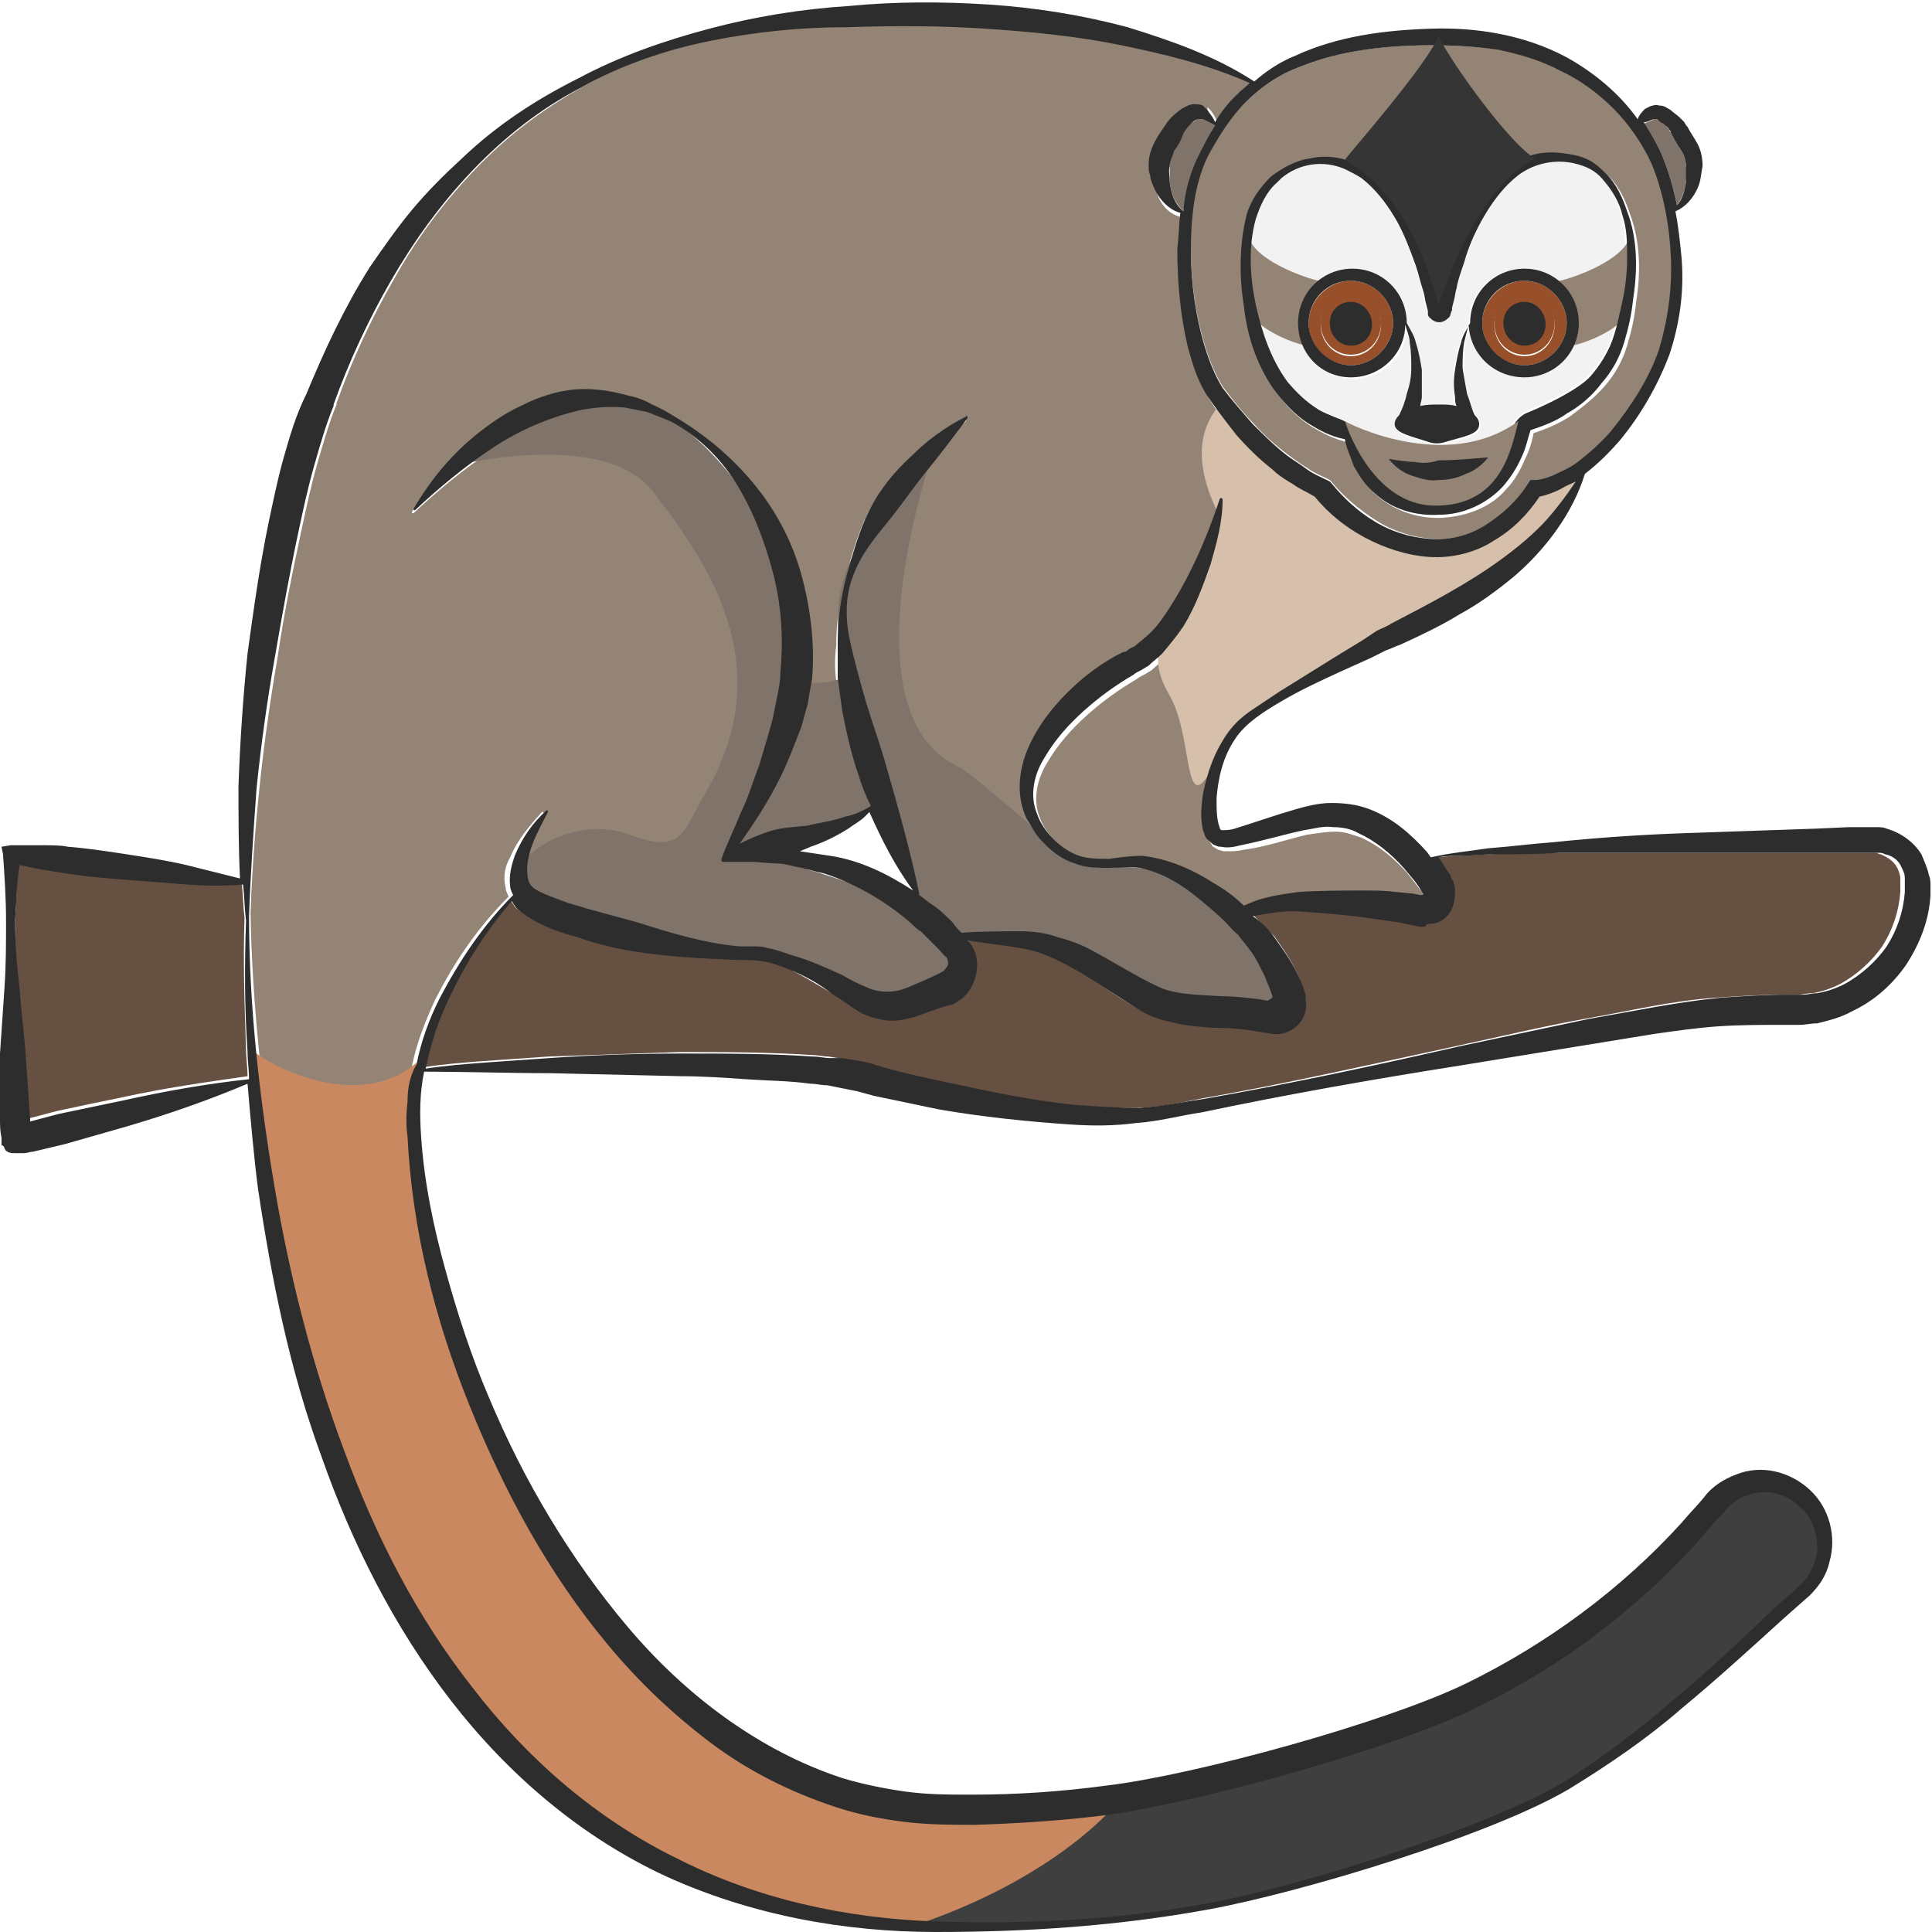 <?xml version="1.0" encoding="utf-8"?>
<!-- Generator: Adobe Illustrator 23.0.0, SVG Export Plug-In . SVG Version: 6.00 Build 0)  -->
<svg version="1.1" id="Layer_1" xmlns="http://www.w3.org/2000/svg" xmlns:xlink="http://www.w3.org/1999/xlink" x="0px" y="0px"
	 viewBox="0 0 128 128" style="enable-background:new 0 0 128 128;" xml:space="preserve">
<style type="text/css">
	.st0{fill:#F2F2F2;}
	.st1{fill:#7F736A;}
	.st2{fill:#98502B;}
	.st3{fill:#938476;}
	.st4{fill:#665042;}
	.st5{fill:#D3B48C;}
	.st6{fill:#2D2D2D;}
	.st7{fill:#CA8860;}
	.st8{fill:#3F3F3F;}
	.st9{fill:#D6BFAB;}
	.st10{fill:#353535;}
</style>
<g>
	<path class="st0" d="M85.2,25.2c0.6,0.7,1.2,1.4,2,1.8c0.3,0.2,0.8,0.4,1.3,0.6c0.9,0.3,1.7,1,2,1.9c0.4,0.8,0.8,1.8,1.3,2.2
		c0.9,0.8,2.2,1.1,3.5,1.1c1.3,0,2.5-0.5,3.3-1.4c0.5-0.6,1.1-2,1.4-2.9c0.2-0.6,0.6-1,1.2-1.3c1.2-0.5,3.3-1.5,4.1-2.4
		c0.6-0.7,1.1-1.4,1.4-2.3c0.3-0.9,0.6-1.8,0.7-2.7c0.2-0.9,0.3-1.9,0.3-2.8c0-0.9-0.1-1.9-0.3-2.8c-0.3-0.9-0.7-1.8-1.3-2.4
		c-0.5-0.6-1.1-0.9-2-1.1c-1.5-0.3-2.8,0.2-3.6,0.8c-0.9,0.7-1.6,1.6-2.2,2.6c-0.6,1-1,2.1-1.4,3.2c-0.2,0.6-0.3,1.1-0.5,1.7
		c-0.1,0.3-0.1,0.6-0.2,0.9l-0.1,0.4l0,0.2c0,0.1,0,0-0.1,0.2c-0.1,0.2-0.2,0.3-0.3,0.4c-0.3,0.2-0.6,0.1-0.9,0
		c-0.1-0.1-0.2-0.3-0.3-0.4c0-0.1,0-0.1,0-0.1l0-0.1l-0.1-0.4c-0.1-0.3-0.1-0.6-0.2-0.9c-0.1-0.6-0.3-1.1-0.5-1.7
		c-0.3-1.1-0.8-2.2-1.4-3.2c-0.6-1-1.3-1.9-2.2-2.6c-0.3-0.3-0.7-0.5-1.1-0.6c-1.4-0.6-3-0.3-4.2,0.6c-0.1,0.1-0.2,0.2-0.3,0.3
		c-0.7,0.7-1.1,1.5-1.4,2.4c-0.5,1.8-0.4,3.8,0,5.6C83.5,22,84.1,23.8,85.2,25.2z M97.1,31.5c-0.6,0.2-1.2,0.4-1.8,0.4
		c-0.6,0-1.3-0.1-1.8-0.3c-0.6-0.2-1.1-0.6-1.5-1.1c0.6,0,1.2,0.1,1.7,0.2c0.5,0,1.1,0.1,1.6,0c1.1,0,2.1-0.1,3.3-0.2
		C98.2,31,97.6,31.3,97.1,31.5z M89.5,17.8c2,0,3.6,1.6,3.6,3.6c0.2,0.4,0.5,0.9,0.6,1.3c0.2,0.6,0.3,1.2,0.4,1.8
		c0.1,0.6,0.1,1.2,0,1.8c0,0.2,0,0.4-0.1,0.6c0.4-0.1,0.7-0.1,1.2-0.1c0.4,0,0.8,0,1.2,0.1c0-0.2-0.1-0.4-0.1-0.6c0-0.6,0-1.2,0-1.8
		c0.1-0.6,0.2-1.2,0.4-1.8c0.1-0.5,0.4-0.9,0.6-1.3c0-2,1.6-3.6,3.6-3.6c2,0,3.6,1.6,3.6,3.6S103,25,101,25c-2,0-3.6-1.6-3.6-3.5
		c-0.1,0.4-0.3,0.8-0.3,1.2C97,23.3,97,23.9,97,24.5c0,0.6,0.1,1.1,0.3,1.7c0.1,0.5,0.3,1,0.5,1.4c0.2,0.2,0.3,0.4,0.3,0.6
		c0,0.7-1,0.8-2.3,1.2c-0.3,0.1-0.7,0.1-1,0c-1.2-0.4-2.3-0.5-2.3-1.2c0-0.2,0.1-0.4,0.3-0.6c0.2-0.4,0.3-0.9,0.5-1.4
		c0.1-0.5,0.2-1.1,0.3-1.7c0-0.6,0-1.1-0.1-1.7c-0.1-0.4-0.2-0.8-0.3-1.2c0,2-1.6,3.5-3.6,3.5c-2,0-3.6-1.6-3.6-3.6
		S87.5,17.8,89.5,17.8z"/>
	<path class="st1" d="M79.7,7.9l-0.1,0l-0.1,0l0,0c0,0,0,0-0.1,0c-0.1,0-0.2,0.1-0.4,0.2c-0.3,0.2-0.5,0.5-0.6,0.8
		c-0.2,0.4-0.4,0.7-0.6,1.1c-0.2,0.3-0.3,0.7-0.3,1c0,0.3,0,0.7,0,1.1c0.1,0.7,0.3,1.3,0.9,1.9c0.2-1.3,0.5-2.6,1.1-3.9
		c0.3-0.6,0.6-1.2,1-1.8L79.7,7.9z"/>
	<path class="st2" d="M101,24.2c1.5,0,2.8-1.3,2.8-2.8s-1.3-2.8-2.8-2.8c-1.5,0-2.8,1.3-2.8,2.8S99.4,24.2,101,24.2z M101,19.4
		c1.1,0,2,0.9,2,2.1s-0.9,2.1-2,2.1c-1.1,0-2-0.9-2-2.1S99.9,19.4,101,19.4z"/>
	<path class="st3" d="M80,10.3c-0.9,1.9-1.2,4.1-1.1,6.2c0,2.1,0.3,4.3,0.9,6.3c0.3,1,0.7,2,1.2,2.8c0.6,0.8,1.3,1.7,2,2.4
		c0.7,0.8,1.5,1.5,2.3,2.1c0.4,0.3,0.8,0.6,1.3,0.9c0.4,0.3,0.9,0.5,1.3,0.7l0.2,0.1l0.1,0.1c0.8,1,1.9,1.9,3,2.6
		c1.1,0.7,2.4,1.1,3.7,1.2c1.3,0.1,2.6-0.3,3.7-0.9c1.1-0.7,2.1-1.6,2.8-2.7l0,0l0.2-0.3l0.3,0c0.4,0,0.9-0.2,1.4-0.4
		c0.5-0.2,0.9-0.5,1.3-0.7c0.9-0.6,1.6-1.3,2.3-2.1c1.3-1.6,2.5-3.4,3.2-5.4c0.7-2,0.9-4.1,0.8-6.2c-0.1-2.1-0.6-4.2-1.3-6.2l0,0
		c-0.5-1.3-1.4-2.5-2.5-3.6c-1-1-2.2-1.9-3.5-2.5c-1.3-0.6-2.7-1.1-4.1-1.4C97.9,3.1,96.4,3,94.9,3c-3,0-6,0.3-8.7,1.4
		c-1.4,0.5-2.6,1.3-3.7,2.4C81.5,7.7,80.7,9,80,10.3z M84.4,11.9c0.7-0.7,1.6-1.1,2.6-1.2c0,0,0,0,0,0c1.2-0.3,2.5,0,3.6,0.6
		c1.1,0.6,2,1.6,2.7,2.6c0.7,1,1.2,2.2,1.7,3.3c0.2,0.5,0.3,0.9,0.4,1.4c0.1-0.5,0.3-1.1,0.5-1.6c0.4-1.2,1-2.3,1.7-3.3
		c0.7-1,1.6-2,2.7-2.6c1.1-0.6,2-1,3.8-0.7c1.3,0.2,1.8,0.6,2.5,1.3c0.7,0.7,1.1,1.6,1.4,2.5c0.7,1.9,0.7,3.9,0.4,5.8
		c-0.1,1-0.3,1.9-0.6,2.9c-0.3,1-0.8,1.9-1.5,2.7c-0.7,0.8-1.5,1.4-2.3,2c-0.8,0.5-1.5,0.8-2.4,1.1c-0.1,0.6-0.3,1.2-0.6,1.8
		c-0.3,0.7-0.7,1.4-1.2,1.9c-1,1.2-2.6,1.8-4.2,1.9c-1.5,0.1-3.1-0.4-4.3-1.4c-0.6-0.5-1.1-1.2-1.4-1.8c-0.3-0.6-0.5-1.2-0.6-1.8
		c-0.9-0.2-1.7-0.6-2.5-1.1c-0.9-0.6-1.6-1.3-2.2-2.2c-1.2-1.7-1.8-3.7-2-5.6c-0.3-1.9-0.3-4,0.4-5.9C83.1,13.4,83.6,12.6,84.4,11.9
		z"/>
	<path class="st2" d="M89.5,24.2c1.5,0,2.8-1.3,2.8-2.8s-1.3-2.8-2.8-2.8c-1.5,0-2.8,1.3-2.8,2.8S87.9,24.2,89.5,24.2z M89.5,19.4
		c1.1,0,2,0.9,2,2.1s-0.9,2.1-2,2.1c-1.1,0-2-0.9-2-2.1S88.4,19.4,89.5,19.4z"/>
	<path class="st4" d="M1.6,69.7c0.1,1.5,0.2,2.9,0.3,4.3c0,0,0,0.1,0,0.1l1.9-0.5c1.4-0.3,2.8-0.6,4.3-0.9c2.7-0.6,5.5-1,8.3-1.4
		c0-0.6-0.1-1.2-0.1-1.8c-0.1-2.9-0.2-5.8-0.1-8.7c0,0,0,0,0,0c-0.1-0.8-0.1-1.6-0.2-2.4c-1.2,0-2.5,0-3.7,0
		c-1.3-0.1-2.6-0.2-3.9-0.3c-1.3-0.1-2.6-0.2-3.9-0.4c-0.6-0.1-1.3-0.2-1.9-0.3l-1-0.2l-0.4-0.1C1.1,58.5,1.1,59.7,1,61
		c0,1.5,0,2.9,0.2,4.4C1.3,66.8,1.5,68.3,1.6,69.7z"/>
	<path class="st5" d="M84.5,66.4C84.5,66.4,84.5,66.4,84.5,66.4L84.5,66.4C84.5,66.4,84.5,66.4,84.5,66.4
		C84.5,66.4,84.5,66.4,84.5,66.4z"/>
	<path class="st3" d="M22.8,96c2.1,5.6,4.9,11,8.5,15.7c3.6,4.7,8.2,8.6,13.5,11.3c5.3,2.7,11.2,4,17.2,4.2c6,0.2,12.1-0.2,18-1.2
		c5.9-1.1,18.5-5,23.7-8.1c2.6-1.6,5-3.4,7.2-5.4c2.3-2,4.4-4.1,6.7-6.1l1.7-1.5c0.5-0.5,0.8-1,1-1.7c0.3-1.3-0.1-2.7-1.1-3.5
		c-0.9-0.9-2.4-1.1-3.5-0.7c-0.6,0.2-1.1,0.6-1.5,1.1c-0.5,0.6-1,1.2-1.5,1.7c-4,4.6-9,8.4-14.6,11.1c-5.5,2.7-18.3,6.3-24.4,7.2
		c-3,0.4-6.1,0.7-9.1,0.7c-1.5,0.1-3.1,0-4.7-0.2c-1.6-0.2-3.1-0.5-4.6-1c-3-1-5.8-2.4-8.3-4.3c-2.5-1.8-4.7-4-6.7-6.4
		c-4-4.7-6.9-10.2-9.2-15.9c-2.2-5.7-3.8-11.7-4.1-17.8c0-0.8,0-1.5,0-2.3c0.1-0.8,0.2-1.5,0.3-2.3c0.3-1.5,0.9-3,1.5-4.3
		c1.3-2.6,2.9-4.9,4.9-6.9c-0.1-0.2-0.2-0.4-0.2-0.6c-0.2-0.8,0-1.5,0.3-2c0.5-1.2,1.3-2.1,2.1-3c0,0,0.1,0,0.1,0c0,0,0,0.1,0,0.1
		l0,0c-0.6,1-1.1,2.1-1.3,3.1c-0.1,0.5-0.1,1,0,1.4c0.1,0.4,0.4,0.6,0.8,0.8c0.5,0.2,1,0.4,1.5,0.6c0.5,0.2,1.1,0.4,1.6,0.5l3.3,0.9
		c2.2,0.6,4.5,1.4,6.8,1.6l0.9,0c0.3,0,0.6,0.1,0.9,0.1c0.6,0.1,1.2,0.3,1.7,0.5c1.1,0.4,2.2,0.8,3.3,1.3c0.5,0.2,1.1,0.5,1.6,0.8
		c0.4,0.2,0.9,0.3,1.4,0.3c0.5,0,0.9-0.1,1.4-0.3l1.6-0.7l0.4-0.2c0.1-0.1,0.1-0.1,0.2-0.1c0.1-0.1,0.2-0.2,0.3-0.3
		c0.1-0.2,0.1-0.5,0-0.7c0-0.1-0.3-0.3-0.5-0.5c-0.2-0.2-0.4-0.4-0.6-0.6L61,61.9c-0.2-0.2-0.4-0.4-0.6-0.5
		c-1.7-1.4-3.6-2.6-5.7-3.3c-0.3-0.1-0.5-0.2-0.8-0.2c-0.3-0.1-0.5-0.2-0.8-0.2c-0.6-0.1-1.1-0.2-1.7-0.3c-0.6-0.1-1.1-0.1-1.7-0.1
		c-0.6,0-1.2,0-1.8,0l0,0c0,0-0.1,0-0.1-0.1c0,0,0,0,0,0c0,0,0-0.1,0-0.1C48.1,56,48.6,55,49,54c0.4-1,0.8-2,1.2-3.1
		c0.3-1,0.7-2.1,0.9-3.1c0.1-0.5,0.2-1,0.3-1.5c0-0.5,0.2-1,0.2-1.5c0.2-2.1,0-4.2-0.4-6.3c-0.5-2.1-1.2-4.1-2.3-5.9
		c-1.1-1.9-2.7-3.5-4.6-4.5c-0.5-0.2-1-0.5-1.5-0.6c-0.5-0.2-1-0.3-1.5-0.3c-1-0.1-2.1,0-3.1,0.2c-2,0.4-3.9,1.3-5.7,2.5
		c-1.8,1.2-3.5,2.6-5.1,4.1l0,0c0,0-0.1,0-0.1,0c0,0,0-0.1,0-0.1c1.1-2,2.6-3.7,4.4-5.1c0.9-0.7,1.9-1.3,2.9-1.8
		c1.1-0.5,2.2-0.9,3.4-1c1.2-0.1,2.4,0,3.5,0.4c0.6,0.2,1.1,0.4,1.6,0.6c0.5,0.3,1,0.6,1.5,0.8c1.9,1.2,3.7,2.6,5.2,4.4
		c1.5,1.8,2.6,3.9,3.2,6.1c0.7,2.2,0.9,4.6,0.7,6.9c0,0.6-0.2,1.2-0.3,1.7c-0.2,0.6-0.3,1.2-0.5,1.7c-0.4,1.1-0.8,2.1-1.3,3.1
		c-0.8,1.6-1.7,3-2.7,4.4c0.6-0.4,1.3-0.6,1.9-0.8c0.8-0.3,1.7-0.2,2.6-0.4c0.8-0.1,1.7-0.3,2.5-0.6c0.6-0.2,1.2-0.4,1.7-0.7
		c-0.3-0.7-0.5-1.4-0.8-2c-0.5-1.4-0.8-2.9-1.1-4.3c-0.2-0.7-0.2-1.5-0.3-2.2c-0.1-0.8-0.1-1.5,0-2.3c0-1.5,0.2-3,0.6-4.5
		c0.4-1.4,0.8-2.9,1.5-4.3c0.7-1.4,1.7-2.5,2.8-3.6c1.1-1,2.3-2,3.6-2.6c0,0,0.1,0,0.1,0c0,0,0,0.1,0,0.1l0,0
		C63,28.8,62,29.9,61.2,31c-0.9,1.1-1.7,2.3-2.6,3.4c-0.9,1.1-1.8,2.3-2.3,3.6c-0.5,1.4-0.5,2.8-0.2,4.2c0.3,1.4,0.7,2.8,1.1,4.2
		c0.4,1.4,0.9,2.7,1.3,4.1c0.8,2.8,1.6,5.6,2.2,8.5c0,0,0,0,0,0.1c0.3,0.2,0.6,0.4,0.8,0.6c0.5,0.4,0.9,0.8,1.4,1.2
		c0.2,0.2,0.4,0.4,0.6,0.7c1.3,0,2.6-0.1,3.9-0.1c0.9,0,1.7,0.2,2.5,0.4c0.8,0.2,1.6,0.6,2.3,0.9c1.5,0.7,2.9,1.6,4.2,2.3
		c1.2,0.6,2.7,0.5,4.3,0.7c0.8,0.1,1.6,0.1,2.5,0.2l0.6,0.1l0.6,0.1l0,0l0-0.1L84.4,66c-0.1-0.3-0.2-0.7-0.4-1
		c-0.3-0.7-0.7-1.3-1.1-1.9c-0.2-0.3-0.5-0.6-0.7-0.9c-0.3-0.3-0.5-0.6-0.8-0.8c-0.5-0.6-1.1-1-1.7-1.5c-1.2-0.9-2.6-1.7-4-2.1
		c-0.7-0.1-1.4,0-2.1,0c-0.7,0-1.5-0.1-2.2-0.3c-0.7-0.3-1.4-0.7-1.9-1.2c-0.3-0.3-0.5-0.5-0.7-0.8c-0.2-0.3-0.4-0.6-0.6-1
		c-0.7-1.4-0.5-3.2,0.1-4.6c0.6-1.4,1.5-2.7,2.6-3.7c1.1-1.1,2.3-2,3.7-2.7c0.2-0.1,0.3-0.2,0.4-0.2l0.4-0.2
		c0.2-0.2,0.5-0.4,0.7-0.6c0.5-0.5,0.9-1,1.3-1.5c1.6-2.2,2.7-4.9,3.6-7.6l0,0c0,0,0.1-0.1,0.1-0.1c0,0,0.1,0.1,0.1,0.1
		c-0.1,1.5-0.4,2.9-0.8,4.3c-0.4,1.4-1,2.8-1.8,4.1c-0.4,0.6-0.9,1.3-1.4,1.8c-0.3,0.3-0.6,0.5-0.9,0.8l-0.5,0.3
		c-0.2,0.1-0.4,0.2-0.5,0.3c-1.2,0.7-2.3,1.5-3.3,2.4c-1,0.9-1.9,1.9-2.6,3.1c-0.7,1.1-1,2.5-0.5,3.7c0.2,0.6,0.7,1.2,1.1,1.7
		c0.5,0.5,1,0.9,1.7,1.1c0.6,0.2,1.3,0.3,2,0.2c0.7,0,1.4-0.2,2.2-0.2h0l0,0c1.7,0.2,3.3,0.9,4.7,1.8c0.7,0.4,1.4,0.9,2,1.5
		c0.5-0.2,0.9-0.4,1.4-0.5c0.7-0.2,1.5-0.4,2.2-0.4c1.4-0.1,2.9-0.2,4.3-0.1c0.7,0,1.4,0.1,2.2,0.1l1.1,0.1l0.5,0.1c0,0,0.1,0,0.1,0
		c0,0,0,0,0,0c0,0,0,0,0,0c0,0,0.1-0.1,0.1-0.1c0,0,0,0,0,0c0,0,0,0,0,0c0,0,0,0-0.1-0.1c-0.4-0.6-0.8-1.1-1.2-1.6
		c-0.9-1-1.9-1.8-3-2.3c-0.6-0.2-1.1-0.4-1.7-0.4c-0.6,0-1.2,0.1-1.9,0.2c-1.3,0.3-2.7,0.8-4.2,1c-0.4,0.1-0.8,0.1-1.3,0.1
		c-0.1,0-0.3-0.1-0.4-0.1c-0.1-0.1-0.4-0.2-0.4-0.3c-0.2-0.3-0.3-0.5-0.4-0.7c-0.2-0.9-0.1-1.6,0-2.4c0.3-1.5,0.8-2.9,1.7-4.1
		c0.4-0.6,1-1.1,1.6-1.5c0.6-0.4,1.2-0.8,1.8-1.2l3.7-2.3l1.8-1.1l0.9-0.6c0.3-0.2,0.6-0.4,1-0.5c2.5-1.4,5-2.6,7.2-4.2
		c1.1-0.8,2.2-1.7,3.1-2.7c0.7-0.8,1.3-1.6,1.9-2.5c-0.3,0.2-0.6,0.4-1,0.5c-0.5,0.2-0.9,0.4-1.4,0.5c-0.8,1.2-1.8,2.2-3,2.9
		c-1.3,0.8-2.8,1.2-4.3,1.1c-1.5-0.1-3-0.5-4.3-1.3c-1.2-0.7-2.3-1.6-3.3-2.7c-0.5-0.2-0.9-0.5-1.4-0.8c-0.5-0.3-0.9-0.7-1.4-1
		c-0.9-0.7-1.6-1.5-2.4-2.3c-0.7-0.8-1.4-1.7-2-2.7c-0.6-1-0.9-2.1-1.2-3.1c-0.5-2.1-0.8-4.3-0.7-6.5c0-0.8,0.1-1.6,0.2-2.4
		c-0.9-0.1-1.6-0.9-1.8-1.8c-0.1-0.2-0.1-0.5-0.2-0.7c0-0.2-0.1-0.5-0.1-0.7c0-0.5,0.2-1,0.4-1.5c0.2-0.4,0.5-0.8,0.7-1.1
		c0.3-0.5,0.7-0.8,1.1-1.1c0.2-0.1,0.5-0.2,0.8-0.3c0.2,0,0.4,0,0.6,0.1c0,0,0.1,0,0.1,0.1L80,7.1c0,0,0.1,0.1,0.1,0.1
		c0.2,0.2,0.4,0.5,0.5,0.8c0.4-0.6,0.9-1.2,1.4-1.8C82.4,6,82.7,5.7,83,5.4c-2.7-1.2-5.6-1.9-8.5-2.5c-3-0.6-6-0.9-9-1.1
		c-3-0.1-6.1-0.2-9.1-0.1c-3.1,0-6.1,0.3-9.1,0.9c-3,0.6-5.9,1.6-8.6,3.1c-2.7,1.5-5.1,3.3-7.2,5.5c-2.1,2.2-3.9,4.6-5.4,7.3
		c-1.5,2.6-2.8,5.4-3.8,8.2l0,0l0,0.1c-0.5,1.2-0.9,2.6-1.3,4c-0.4,1.4-0.7,2.8-1,4.2c-0.6,2.8-1.2,5.7-1.6,8.5
		c-0.5,2.9-0.9,5.7-1.2,8.6c-0.3,2.8-0.5,5.6-0.6,8.4c0.1,6,0.8,12.1,1.7,18C19.2,84.5,20.8,90.3,22.8,96z"/>
	<path class="st5" d="M2,75.1L2,75.1C2,75.1,2,75.1,2,75.1z"/>
	<path class="st4" d="M94.1,61.2l-0.1,0l-0.5-0.1l-1-0.2c-0.7-0.1-1.4-0.2-2.1-0.3c-1.4-0.2-2.8-0.3-4.2-0.4c-1.1-0.1-2.2,0-3.3,0.3
		c0.5,0.5,1,1,1.5,1.5c0.5,0.7,1,1.4,1.4,2.2c0.2,0.4,0.4,0.8,0.5,1.2l0.1,0.3l0,0.2l0,0.1l0,0.1c0.1,0.4,0,0.8-0.2,1.2
		c-0.4,0.7-1.2,1.2-2,1l-0.6-0.1L83,68.2c-0.7-0.1-1.5-0.2-2.3-0.2c-0.8,0-1.6-0.1-2.4-0.2c-0.4-0.1-0.9-0.1-1.3-0.3
		c-0.4-0.1-0.9-0.3-1.3-0.5c-1.5-0.8-2.8-1.8-4.1-2.6c-1.3-0.8-2.7-1.5-4.2-1.7c-1.1-0.2-2.3-0.3-3.4-0.5c0.1,0.1,0.2,0.2,0.3,0.4
		c0.5,0.8,0.5,1.9,0,2.6c-0.2,0.4-0.6,0.7-0.9,1c-0.2,0.1-0.4,0.2-0.6,0.3l-0.4,0.1l-1.7,0.6c-0.6,0.2-1.4,0.4-2.1,0.3
		c-0.7-0.1-1.4-0.3-2-0.7c-0.5-0.4-1-0.7-1.5-1c-1-0.6-2-1.2-3-1.7c-0.5-0.2-1.1-0.4-1.6-0.5c-0.6-0.1-1.1-0.1-1.7-0.1
		c-2.4-0.1-4.8-0.2-7.1-0.6c-1.2-0.2-2.3-0.5-3.5-0.9c-1.1-0.4-2.3-0.8-3.4-1.4c-0.1-0.1-0.3-0.2-0.4-0.3c-0.2-0.1-0.3-0.2-0.4-0.4
		c-0.1-0.1-0.1-0.2-0.2-0.3c-1.8,2.1-3.3,4.5-4.4,7c-0.6,1.3-1,2.7-1.3,4.1c1.3-0.2,2.6-0.3,3.9-0.4c1.4-0.1,2.9-0.2,4.3-0.3
		c2.9-0.1,5.8-0.2,8.7-0.3c2.9,0,5.8,0,8.8,0.2c0.4,0,0.7,0.1,1.1,0.1l0.6,0.1l0.6,0.1l0.6,0.1l0.5,0.1l1,0.3c1.4,0.3,2.8,0.7,4.2,1
		c2.8,0.6,5.6,1.2,8.5,1.5c1.4,0.2,2.9,0.2,4.3,0.2c1.4,0,2.8-0.3,4.3-0.6c5.7-1,11.4-2.3,17-3.5c2.8-0.6,5.7-1.3,8.5-1.8
		c2.9-0.5,5.7-1.2,8.7-1.4c1.5-0.1,2.9-0.2,4.4-0.2l0.5,0l0.5,0c0.3,0,0.6-0.1,1-0.1c0.6-0.1,1.2-0.3,1.8-0.6
		c1.1-0.6,2.1-1.5,2.8-2.5c0.7-1.1,1.1-2.3,1.2-3.6l0-0.5c0-0.1,0-0.2,0-0.4c0-0.2-0.1-0.5-0.2-0.7c-0.2-0.4-0.6-0.7-1.1-0.9
		c-0.1,0-0.2-0.1-0.4-0.1l-0.2,0l-0.3,0l-1.1,0l-2.2,0l-8.7,0c-2.9,0-5.8,0-8.7,0c-1.4,0-2.9,0-4.3,0.1c-0.7,0-1.4,0.1-2.2,0.1
		c-0.5,0-1,0.1-1.5,0.1c0.3,0.4,0.6,0.8,0.8,1.2c0,0.1,0.1,0.2,0.2,0.4c0.1,0.2,0.1,0.3,0.1,0.5c0.1,0.3,0,0.7-0.1,1
		c-0.2,0.6-0.8,1.1-1.4,1.3c-0.2,0-0.3,0-0.5,0L94.1,61.2z"/>
	<path class="st1" d="M110.2,10.5L110.2,10.5C110.2,10.6,110.2,10.5,110.2,10.5c0.4,1,0.7,2.1,0.9,3.1c0.4-0.5,0.5-1,0.6-1.5
		c0-0.4,0.1-0.8,0-1.1c0-0.3-0.1-0.7-0.3-1c-0.2-0.3-0.4-0.6-0.6-1l-0.1-0.2c0-0.1-0.1-0.1-0.1-0.2c-0.1-0.1-0.2-0.3-0.4-0.4
		c-0.1-0.1-0.3-0.2-0.4-0.3c-0.1,0-0.1,0-0.1,0c0,0,0,0-0.1,0c-0.2,0.1-0.5,0.2-0.7,0.3C109.4,8.9,109.9,9.7,110.2,10.5
		C110.2,10.5,110.2,10.5,110.2,10.5z"/>
	<path class="st2" d="M89.5,23.5c1.1,0,2-0.9,2-2.1s-0.9-2.1-2-2.1c-1.1,0-2,0.9-2,2.1S88.4,23.5,89.5,23.5z"/>
	<path class="st2" d="M101,23.5c1.1,0,2-0.9,2-2.1s-0.9-2.1-2-2.1c-1.1,0-2,0.9-2,2.1S99.9,23.5,101,23.5z"/>
	<path class="st6" d="M101,22.9c0.8,0,1.4-0.6,1.4-1.4S101.8,20,101,20c-0.8,0-1.4,0.6-1.4,1.4S100.2,22.9,101,22.9z"/>
	<path class="st6" d="M89.5,22.9c0.8,0,1.4-0.6,1.4-1.4S90.3,20,89.5,20c-0.8,0-1.4,0.6-1.4,1.4S88.7,22.9,89.5,22.9z"/>
	<path class="st3" d="M103.3,18.6c0.3,0,3.9-1.1,4.6-2.7c0.2,2,0.5,3.8-0.4,5.3c-0.9,1-3.2,1.8-3.6,1.7c-0.4-0.1,0.7-1,0.4-1.7
		C104.1,20.5,103.3,18.6,103.3,18.6z"/>
	<path class="st3" d="M87.4,18.6c-0.3,0-3.9-1.1-4.6-2.7c-0.2,2-0.5,3.8,0.4,5.3c0.9,1,3.2,1.8,3.6,1.7c0.4-0.1-0.7-1-0.4-1.7
		C86.6,20.5,87.4,18.6,87.4,18.6z"/>
	<path class="st6" d="M110.2,10.5C110.2,10.5,110.2,10.5,110.2,10.5C110.2,10.5,110.2,10.6,110.2,10.5L110.2,10.5z"/>
	<path class="st6" d="M89.5,25c2,0,3.6-1.6,3.6-3.5c0.1,0.4,0.3,0.8,0.3,1.2c0.1,0.6,0.1,1.1,0.1,1.7c0,0.6-0.1,1.1-0.3,1.7
		c-0.1,0.5-0.3,1-0.5,1.4c-0.2,0.2-0.3,0.4-0.3,0.6c0,0.6,1.1,0.8,2.3,1.2c0.3,0.1,0.7,0.1,1,0c1.3-0.4,2.3-0.5,2.3-1.2
		c0-0.2-0.1-0.4-0.3-0.6c-0.2-0.4-0.3-0.9-0.5-1.4c-0.1-0.5-0.2-1.1-0.3-1.7c0-0.6,0-1.1,0.1-1.7c0.1-0.4,0.2-0.8,0.3-1.2
		C97.4,23.5,99,25,101,25c2,0,3.6-1.6,3.6-3.6s-1.6-3.6-3.6-3.6c-2,0-3.6,1.6-3.6,3.6c-0.2,0.4-0.5,0.8-0.6,1.3
		c-0.2,0.6-0.3,1.2-0.4,1.8c-0.1,0.6-0.1,1.2,0,1.8c0,0.2,0,0.4,0.1,0.6c-0.4-0.1-0.7-0.1-1.2-0.1c-0.4,0-0.8,0-1.2,0.1
		c0-0.2,0.1-0.4,0.1-0.6c0-0.6,0-1.2,0-1.8c-0.1-0.6-0.2-1.2-0.4-1.8c-0.1-0.5-0.4-0.9-0.6-1.3c0-2-1.6-3.6-3.6-3.6
		c-2,0-3.6,1.6-3.6,3.6S87.5,25,89.5,25z M101,18.6c1.5,0,2.8,1.3,2.8,2.8s-1.3,2.8-2.8,2.8c-1.5,0-2.8-1.3-2.8-2.8
		S99.4,18.6,101,18.6z M89.5,18.6c1.5,0,2.8,1.3,2.8,2.8s-1.3,2.8-2.8,2.8c-1.5,0-2.8-1.3-2.8-2.8S87.9,18.6,89.5,18.6z"/>
	<path class="st7" d="M16.7,69.5c-0.1,0.3,6.6,4.6,10.9,0.9c-0.8,4.1,2,19,7.1,28.2c5.1,9.2,12.9,18.2,22.5,20.4s19.8-0.6,19.8-0.6
		s2.2,7.3,1.6,8.1c-2.1,0.4-19.7,2-27.3-0.6s-17.8-6.9-25.1-20.5c-2-4.4-6.8-18.3-7.8-22.1S16.7,69.5,16.7,69.5z"/>
	<path class="st6" d="M82.4,20.2c0.2,1.9,0.8,3.9,2,5.6c0.6,0.8,1.3,1.6,2.2,2.2c0.8,0.5,1.5,0.9,2.5,1.1c0.1,0.6,0.4,1.2,0.6,1.8
		c0.4,0.7,0.8,1.3,1.4,1.8c1.2,1.1,2.8,1.5,4.3,1.4c1.5,0,3.1-0.7,4.2-1.9c0.5-0.6,0.9-1.2,1.2-1.9c0.3-0.6,0.4-1.2,0.6-1.8
		c0.9-0.3,1.7-0.6,2.4-1.1c0.9-0.5,1.7-1.2,2.3-2c0.7-0.8,1.2-1.7,1.5-2.7c0.3-1,0.5-1.9,0.6-2.9c0.3-1.9,0.3-4-0.4-5.8
		c-0.3-0.9-0.7-1.8-1.4-2.5c-0.7-0.7-1.2-1.1-2.5-1.3c-1.8-0.3-2.7,0.1-3.8,0.7c-1.1,0.6-2,1.6-2.7,2.6c-0.7,1-1.2,2.2-1.7,3.3
		c-0.2,0.5-0.4,1.1-0.5,1.6c-0.1-0.5-0.3-0.9-0.4-1.4c-0.4-1.2-0.9-2.3-1.7-3.3c-0.7-1-1.6-2-2.7-2.6c-1.1-0.6-2.4-0.9-3.6-0.6
		c0,0,0,0,0,0c-0.9,0.1-1.8,0.6-2.6,1.2c-0.7,0.7-1.3,1.5-1.6,2.5C82.1,16.2,82.1,18.3,82.4,20.2z M83.2,14.5
		c0.3-0.9,0.7-1.8,1.4-2.4c0.1-0.1,0.2-0.2,0.3-0.3c1.2-1,2.8-1.2,4.2-0.6c0.4,0.2,0.8,0.4,1.1,0.6c0.9,0.7,1.6,1.6,2.2,2.6
		c0.6,1,1,2.1,1.4,3.2c0.2,0.6,0.3,1.1,0.5,1.7c0.1,0.3,0.1,0.6,0.2,0.9l0.1,0.4l0,0.1c0,0,0,0,0,0.1c0,0.2,0.2,0.3,0.3,0.4
		c0.3,0.2,0.6,0.2,0.9,0c0.1-0.1,0.3-0.2,0.3-0.4c0.1-0.2,0-0.2,0.1-0.2l0-0.2l0.1-0.4c0.1-0.3,0.1-0.6,0.2-0.9
		c0.1-0.6,0.3-1.1,0.5-1.7c0.3-1.1,0.8-2.2,1.4-3.2c0.6-1,1.3-1.9,2.2-2.6c0.8-0.6,2.1-1.1,3.6-0.8c0.9,0.2,1.5,0.5,2,1.1
		c0.6,0.7,1.1,1.5,1.3,2.4c0.3,0.9,0.3,1.8,0.3,2.8c0,0.9-0.1,1.9-0.3,2.8c-0.2,0.9-0.4,1.9-0.7,2.7c-0.3,0.8-0.8,1.6-1.4,2.3
		c-0.8,0.9-2.9,1.9-4.1,2.4c-0.6,0.2-1,0.7-1.2,1.3c-0.3,0.9-0.9,2.3-1.4,2.9c-0.8,0.9-2,1.4-3.3,1.4c-1.3,0-2.6-0.3-3.5-1.1
		c-0.5-0.4-1-1.4-1.3-2.2c-0.4-0.9-1.1-1.6-2-1.9c-0.5-0.2-1-0.4-1.3-0.6c-0.8-0.5-1.4-1.1-2-1.8c-1.1-1.5-1.7-3.3-2.1-5.1
		C82.8,18.3,82.7,16.3,83.2,14.5z"/>
	<path class="st3" d="M89.1,27.9c0.1,0.1,6.7,3.5,11.5,0c-0.5,2-1.2,5.6-5.5,5.6S89.1,27.9,89.1,27.9z"/>
	<path class="st8" d="M74.4,119c0,0-3.7,5.1-13.6,8.5c18.1,1.1,34.3-5.3,37.6-6.6c3.8-1.5,12.8-7.2,15.5-10.3
		c2.6-3.1,6.7-6.5,6.7-6.5s1.2-3.4-1.1-5c-2.3-1.6-4.9-0.4-6.2,0.9c-1.3,1.3-8,7.8-10.8,9.4s-15,6.8-18.6,7.6S74.4,119,74.4,119z"/>
	<path class="st6" d="M93.7,30.6c-0.5,0-1.1-0.1-1.7-0.2c0.4,0.5,0.9,0.9,1.5,1.1c0.6,0.2,1.2,0.4,1.8,0.3c0.6,0,1.2-0.1,1.8-0.4
		c0.6-0.2,1.1-0.6,1.5-1.1c-1.2,0.1-2.3,0.2-3.3,0.2C94.7,30.7,94.2,30.7,93.7,30.6z"/>
	<path class="st1" d="M52.5,45.2c0.1,0,2.9,0.3,3.5-0.5c0.3,2.1,2.7,8.5,2.4,8.6c-0.2,0.1-6.1,2.3-7.8,2.9c-1.4,0.4-2.1-0.1-2.1-0.1
		s2.5-5.4,2.8-6.8C51.6,47.8,52.5,45.2,52.5,45.2z"/>
	<path class="st1" d="M82.1,60.9c0.8,0.8,3.4,4.9,3,6.2c-1.9-0.3-7.5,0.5-9.4-1.1c-1.9-1.6-8.9-4-10.3-4.1c-1.5,0-2.5,0.3-3.4-0.5
		c-0.8-0.8-3-7-3.3-8s-2.1-6.4-2.5-8c-0.4-1.6-1.8-6,1.1-9.8c2.6-3.6,4.6-5.9,4.6-5.9s-6.2,17.5,1.6,21.1c0.9,0.4,7.1,5.9,7.1,5.9
		s1.2,0.8,2.5,0.8C76,57.2,79.4,58,82.1,60.9z"/>
	<path class="st1" d="M29.9,30.9c0,0,10.1-2.6,13.4,1.7c3.4,4.5,8.5,11.4,3.4,20c-1.5,2.6-1.5,4-5,2.7c-3.4-1.3-7.2,1.1-7.2,2.4
		c0,1.2,2.6,3.7,6.5,4.4c3.9,0.6,8.8,1.1,9.8,1.4c1,0.3,6.3,3.3,7.6,3.6c1.6-0.1,6.4-2,5.4-3.1c-1-1.1-3.4-4-5.6-4.8
		c-2.1-0.8-6.5-2.4-8.4-2.2s-1.6-1-0.8-1.9c0.7-0.9,3.5-6,3.4-7.7c-0.1-1.7,0.6-7.9-0.8-10.8c-1.3-2.9-5.1-8.7-9.4-9.8
		c-1-0.2-6.9,0.5-9.2,1.9C30.7,30.1,29.9,30.9,29.9,30.9z"/>
	<path class="st9" d="M80.8,26.7c-0.1,0.5-2.6,2.4,0,7.5c-0.5,1.2-1.6,5.5-2.8,6.9c-1.2,1.4-1.9,2.6-0.5,5s1,7.2,2.3,5.6
		c1.3-1.5,0.5-3.2,3.2-4.4c2.7-1.2,12-6.4,14.4-7.9c2.5-1.5,5.8-4.6,6.4-5.7c0.7-1.1,1.1-2.9,0.8-2.8c-0.2,0.1-3,1.5-3,1.5
		s-0.9,2.5-3.6,3.5c-2.7,0.9-4,0.6-6.1-0.1c-2.1-0.7-3.2-3-4.3-3.4C86.5,32,80.8,26.7,80.8,26.7z"/>
	<path class="st6" d="M0.1,75.4c0,0.1,0,0.1,0,0.2c0,0,0,0.1,0,0.1l0,0.1c0,0.1,0,0.1,0.1,0.1c0,0,0.1,0.1,0.1,0.2
		c0.1,0.1,0,0.1,0.2,0.2c0.1,0.1,0.4,0.1,0.5,0.1l0,0l0.1,0l0.3,0l0.2,0c0.2,0,0.4-0.1,0.6-0.1l2.1-0.5c1.4-0.4,2.8-0.8,4.2-1.2
		c2.7-0.8,5.3-1.7,7.9-2.8c0.2,2.3,0.4,4.7,0.7,7c0.9,6,2.1,12,4.2,17.7c2,5.7,4.8,11.3,8.6,16.2c3.8,4.9,8.6,9,14.2,11.6
		C49.8,126.9,56,128,62,128c6.1,0,12.1-0.4,18.1-1.5c6-1.1,18.7-4.9,23.9-8c2.6-1.6,5.1-3.3,7.4-5.3c2.3-1.9,4.6-4,6.8-6l1.7-1.5
		c0.6-0.6,1.1-1.3,1.3-2.2c0.5-1.7,0-3.6-1.3-4.8c-1.3-1.2-3.2-1.7-4.9-1c-0.8,0.3-1.6,0.8-2.1,1.5c-0.5,0.6-1,1.1-1.5,1.7
		c-4,4.4-8.9,8-14.2,10.6c-5.3,2.6-18,6.1-23.9,6.8c-3,0.4-5.9,0.6-8.9,0.6c-1.5,0-2.9,0-4.4-0.2c-1.4-0.2-2.9-0.5-4.2-0.9
		c-5.5-1.8-10.4-5.5-14.2-10c-3.8-4.5-6.9-9.7-9.2-15.2c-1.2-2.8-2.1-5.6-2.9-8.5c-0.8-2.9-1.4-5.8-1.6-8.8
		c-0.1-1.4-0.1-2.9,0.2-4.3c2.7,0,5.5,0.1,8.3,0.1l8.7,0.2c1.4,0,2.9,0.1,4.3,0.2c1.4,0.1,2.9,0.1,4.3,0.3c0.4,0,0.7,0.1,1.1,0.1
		l0.5,0.1l0.5,0.1l0.5,0.1l0.5,0.1l1.1,0.3c1.4,0.3,2.9,0.6,4.3,0.9c2.9,0.5,5.8,0.8,8.7,1c1.5,0.1,2.9,0.1,4.4-0.1
		c1.5-0.1,2.9-0.5,4.3-0.7c5.7-1.2,11.4-2.2,17.1-3.1l8.6-1.4l4.3-0.7c1.4-0.2,2.8-0.4,4.2-0.5c1.4-0.1,2.9-0.1,4.3-0.1l0.5,0l0.6,0
		c0.4,0,0.8-0.1,1.2-0.1c0.8-0.2,1.6-0.4,2.3-0.8c1.5-0.7,2.7-1.8,3.6-3.1c0.9-1.4,1.5-2.9,1.6-4.6l0-0.6c0-0.2,0-0.5-0.1-0.7
		c-0.1-0.5-0.3-0.9-0.5-1.4c-0.5-0.8-1.3-1.4-2.3-1.7c-0.2-0.1-0.5-0.1-0.7-0.1l-0.4,0l-0.3,0l-1.1,0l-2.2,0.1
		c-2.9,0.1-5.8,0.2-8.7,0.3c-2.9,0.1-5.8,0.3-8.7,0.6c-1.4,0.1-2.9,0.3-4.3,0.4c-1.3,0.2-2.5,0.3-3.8,0.6c-0.1-0.1-0.2-0.3-0.3-0.4
		c-1-1.1-2.2-2.2-3.8-2.8c-0.8-0.3-1.6-0.4-2.5-0.4c-0.8,0-1.6,0.2-2.3,0.4c-1.4,0.4-2.8,0.9-4.1,1.3c-0.3,0.1-0.6,0.1-0.8,0.1
		c0,0-0.1,0-0.1,0c0,0,0,0.1,0,0c0,0-0.1-0.1-0.1-0.2c-0.2-0.5-0.2-1.2-0.2-1.9c0.1-1.3,0.4-2.7,1.2-3.9c0.7-1.1,2-1.9,3.2-2.6
		c1.2-0.7,2.5-1.3,3.8-1.9l2-0.9l1-0.5c0.3-0.1,0.7-0.3,1-0.4c1.3-0.6,2.6-1.2,3.9-2c1.3-0.7,2.5-1.6,3.6-2.5
		c2.1-1.8,3.9-4.2,4.7-6.8c0.9-0.7,1.6-1.4,2.3-2.2c1.4-1.7,2.5-3.6,3.3-5.7c0.7-2.1,1-4.3,0.8-6.5c-0.1-1-0.2-2-0.4-3
		c0.7-0.3,1.2-0.9,1.5-1.6c0.2-0.5,0.2-0.9,0.3-1.4c0-0.5-0.1-1-0.3-1.4c-0.2-0.4-0.5-0.8-0.7-1.2l-0.1-0.1c0-0.1-0.1-0.1-0.1-0.2
		c-0.1-0.1-0.2-0.2-0.3-0.3c-0.2-0.2-0.4-0.3-0.6-0.5c-0.2-0.1-0.4-0.3-0.7-0.3c-0.1,0-0.3-0.1-0.5,0c-0.2,0-0.4,0.2-0.5,0.2
		c-0.2,0.2-0.4,0.4-0.5,0.7c-1.2-1.7-2.9-3.1-4.7-4.1c-2.8-1.5-6-2-9-1.9c-3.1,0.1-6.2,0.5-9,1.8c-1,0.4-1.9,1-2.7,1.7
		c-2.6-1.7-5.5-2.7-8.4-3.6c-3-0.8-6.1-1.3-9.2-1.5c-3.1-0.2-6.2-0.2-9.3,0.1C53.1,0.6,50,1.1,47,1.9c-3,0.8-5.9,1.8-8.7,3.3
		c-2.8,1.4-5.4,3.1-7.7,5.3c-1.2,1.1-2.3,2.2-3.3,3.4c-1,1.2-1.9,2.5-2.8,3.8c-1.7,2.7-3,5.5-4.2,8.4c-0.7,1.4-1.1,2.8-1.5,4.2
		c-0.4,1.4-0.7,2.9-1,4.3c-0.6,2.9-1,5.8-1.4,8.7c-0.3,2.9-0.5,5.9-0.6,8.8c0,2,0,4.1,0.1,6.1c-1.2-0.3-2.4-0.6-3.6-0.9
		c-1.3-0.3-2.6-0.5-3.9-0.7c-1.3-0.2-2.6-0.4-3.9-0.5C4.1,56,3.4,56,2.8,56l-1,0l-0.5,0l-0.3,0l-0.1,0c-0.1,0-0.2,0-0.2,0l-0.6,0.1
		l0.1,0.5C0.3,58,0.4,59.5,0.4,61c0,1.5,0,2.9-0.1,4.4c-0.1,1.5-0.2,2.9-0.3,4.4C0,71.2,0,72.7,0,74.2C0,74.5,0,74.9,0.1,75.4z
		 M94.9,61.2c0.7-0.1,1.2-0.6,1.4-1.3c0.1-0.3,0.1-0.7,0.1-1c0-0.2-0.1-0.3-0.1-0.5c-0.1-0.1-0.2-0.3-0.2-0.4
		c-0.3-0.4-0.5-0.8-0.8-1.2c0.5-0.1,1-0.1,1.5-0.1c0.7,0,1.4-0.1,2.2-0.1c1.4,0,2.9,0,4.3-0.1c2.9,0,5.8,0,8.7,0l8.7,0l2.2,0l1.1,0
		l0.3,0l0.2,0c0.1,0,0.2,0,0.4,0.1c0.5,0.1,0.9,0.4,1.1,0.9c0.1,0.2,0.2,0.4,0.2,0.7c0,0.1,0,0.2,0,0.4l0,0.5
		c-0.1,1.3-0.5,2.5-1.2,3.6c-0.7,1-1.7,1.9-2.8,2.5c-0.6,0.3-1.2,0.5-1.8,0.6c-0.3,0-0.6,0.1-1,0.1l-0.5,0l-0.5,0
		c-1.5,0-2.9,0.1-4.4,0.2c-3,0.3-5.8,0.9-8.7,1.4c-2.8,0.6-5.7,1.2-8.5,1.8c-5.7,1.3-11.3,2.5-17,3.5c-1.4,0.2-2.8,0.5-4.3,0.6
		c-1.4,0-2.9-0.1-4.3-0.2c-2.9-0.3-5.7-0.9-8.5-1.5c-1.4-0.3-2.8-0.6-4.2-1l-1-0.3l-0.5-0.1l-0.6-0.1l-0.6-0.1L55,70.1
		c-0.4,0-0.7-0.1-1.1-0.1c-2.9-0.2-5.8-0.2-8.8-0.2c-2.9,0-5.8,0.1-8.7,0.3c-1.5,0.1-2.9,0.2-4.3,0.3c-1.3,0.1-2.6,0.2-3.9,0.4
		c0.3-1.4,0.7-2.8,1.3-4.1c1.1-2.5,2.6-4.9,4.4-7c0.1,0.1,0.1,0.2,0.2,0.3c0.1,0.2,0.3,0.3,0.4,0.4c0.1,0.1,0.3,0.2,0.4,0.3
		c1.1,0.7,2.2,1.1,3.4,1.4c1.1,0.4,2.3,0.7,3.5,0.9c2.4,0.4,4.7,0.5,7.1,0.6c0.6,0,1.1,0,1.7,0.1c0.6,0.1,1.1,0.3,1.6,0.5
		c1.1,0.4,2.1,1,3,1.7c0.5,0.3,0.9,0.6,1.5,1c0.6,0.4,1.3,0.6,2,0.7c0.7,0.1,1.5-0.1,2.1-0.3l1.7-0.6l0.4-0.1c0.1,0,0.4-0.1,0.6-0.3
		c0.4-0.2,0.7-0.6,0.9-1c0.4-0.8,0.5-1.8,0-2.6c-0.1-0.2-0.2-0.3-0.3-0.4c1.1,0.2,2.3,0.3,3.4,0.5c1.5,0.2,2.8,0.9,4.2,1.7
		c1.3,0.8,2.6,1.7,4.1,2.6c0.4,0.2,0.9,0.4,1.3,0.5c0.4,0.1,0.9,0.2,1.3,0.3c0.8,0.1,1.7,0.2,2.4,0.2c0.8,0,1.6,0.1,2.3,0.2l0.6,0.1
		l0.6,0.1c0.8,0.1,1.6-0.3,2-1c0.2-0.4,0.3-0.8,0.2-1.2l0-0.1l0-0.1l0-0.2l-0.1-0.3c-0.1-0.4-0.3-0.8-0.5-1.2
		c-0.4-0.8-0.9-1.5-1.4-2.2c-0.4-0.6-0.9-1.1-1.5-1.5c1.1-0.2,2.2-0.4,3.3-0.3c1.4,0.1,2.8,0.2,4.2,0.4c0.7,0.1,1.4,0.2,2.1,0.3
		l1,0.2l0.5,0.1l0.1,0l0.2,0C94.5,61.2,94.7,61.2,94.9,61.2z M84.5,66.4L84.5,66.4C84.5,66.4,84.5,66.4,84.5,66.4
		C84.5,66.4,84.5,66.4,84.5,66.4C84.5,66.4,84.5,66.4,84.5,66.4z M109.6,7.9c0.1,0,0.1,0,0.1,0c0,0,0.1,0,0.1,0
		c0.1,0.1,0.2,0.2,0.4,0.3c0.1,0.1,0.3,0.2,0.4,0.4c0.1,0.1,0.1,0.1,0.1,0.2l0.1,0.2c0.2,0.4,0.4,0.7,0.6,1c0.2,0.3,0.3,0.7,0.3,1
		c0,0.3,0,0.7,0,1.1c-0.1,0.5-0.2,1.1-0.6,1.5c-0.2-1-0.5-2.1-0.9-3.1c-0.3-0.8-0.8-1.6-1.3-2.4C109.2,8.1,109.4,7.9,109.6,7.9z
		 M86.2,4.4C88.9,3.3,92,3,94.9,3c1.5,0,3,0.1,4.4,0.3c1.4,0.3,2.8,0.7,4.1,1.4c1.3,0.6,2.5,1.5,3.5,2.5c1,1,1.9,2.3,2.5,3.6l0,0
		c0.8,1.9,1.2,4.1,1.3,6.2c0.1,2.1-0.2,4.2-0.8,6.2c-0.7,2-1.9,3.8-3.2,5.4c-0.7,0.8-1.5,1.5-2.3,2.1c-0.4,0.3-0.9,0.5-1.3,0.7
		c-0.4,0.2-1,0.4-1.4,0.4l-0.3,0l-0.2,0.3l0,0c-0.7,1.1-1.7,2-2.8,2.7c-1.1,0.7-2.4,1-3.7,0.9c-1.3-0.1-2.6-0.5-3.7-1.2
		C90,33.9,89,33,88.2,32l-0.1-0.1l-0.2-0.1c-0.4-0.2-0.9-0.4-1.3-0.7c-0.4-0.3-0.9-0.6-1.3-0.9c-0.8-0.6-1.6-1.4-2.3-2.1
		c-0.7-0.8-1.4-1.6-2-2.4c-0.5-0.8-0.9-1.8-1.2-2.8c-0.6-2-0.9-4.2-0.9-6.3c0-2.1,0.2-4.3,1.1-6.2c0.7-1.3,1.5-2.6,2.5-3.6
		C83.6,5.7,84.8,4.9,86.2,4.4z M78.4,14c-0.6-0.5-0.8-1.2-0.9-1.9c0-0.4-0.1-0.8,0-1.1c0-0.3,0.2-0.7,0.3-1c0.2-0.3,0.4-0.6,0.6-1.1
		c0.1-0.3,0.4-0.6,0.6-0.8c0.1-0.1,0.3-0.2,0.4-0.2c0,0,0.1,0,0.1,0l0,0l0.1,0l0.1,0l0.8,0.4c-0.4,0.6-0.7,1.2-1,1.8
		C78.9,11.3,78.5,12.6,78.4,14z M17,52.2c0.3-2.9,0.7-5.8,1.2-8.6c0.5-2.9,1-5.7,1.6-8.5c0.3-1.4,0.6-2.8,1-4.2
		c0.4-1.4,0.8-2.8,1.3-4l0-0.1l0,0c1-2.8,2.3-5.6,3.8-8.2c1.5-2.6,3.3-5.1,5.4-7.3c2.1-2.2,4.5-4.1,7.2-5.5c2.7-1.5,5.6-2.5,8.6-3.1
		c3-0.6,6-0.9,9.1-0.9c3-0.1,6.1-0.1,9.1,0.1c3,0.2,6.1,0.5,9,1.1c2.9,0.6,5.8,1.3,8.5,2.5c-0.3,0.3-0.6,0.5-0.9,0.8
		c-0.5,0.5-1,1.1-1.4,1.8c-0.1-0.3-0.3-0.5-0.5-0.8c0,0-0.1-0.1-0.1-0.1l-0.1-0.1c0,0-0.1-0.1-0.1-0.1c-0.2-0.1-0.4-0.1-0.6-0.1
		c-0.3,0-0.6,0.2-0.8,0.3c-0.4,0.3-0.8,0.6-1.1,1.1c-0.2,0.3-0.5,0.7-0.7,1.1c-0.2,0.4-0.4,0.9-0.4,1.5c0,0.3,0,0.5,0.1,0.7
		c0,0.2,0.1,0.5,0.2,0.7c0.3,0.8,1,1.6,1.8,1.8c-0.1,0.8-0.1,1.6-0.2,2.4c0,2.2,0.2,4.4,0.7,6.5c0.3,1.1,0.6,2.1,1.2,3.1
		c0.6,0.9,1.3,1.8,2,2.7c0.7,0.8,1.5,1.6,2.4,2.3c0.4,0.4,0.9,0.7,1.4,1c0.4,0.3,0.9,0.5,1.4,0.8c0.9,1.1,2,2,3.3,2.7
		c1.3,0.7,2.8,1.2,4.3,1.3c1.5,0.1,3.1-0.3,4.3-1.1c1.2-0.7,2.2-1.7,3-2.9c0.5-0.1,1-0.3,1.4-0.5c0.3-0.2,0.6-0.3,1-0.5
		c-0.6,0.9-1.2,1.7-1.9,2.5c-0.9,1-2,1.9-3.1,2.7c-2.2,1.6-4.7,2.9-7.2,4.2c-0.3,0.2-0.6,0.3-1,0.5l-0.9,0.6l-1.8,1.1l-3.7,2.3
		c-0.6,0.4-1.2,0.8-1.8,1.2c-0.6,0.4-1.2,0.9-1.6,1.5c-0.9,1.2-1.4,2.6-1.7,4.1c-0.1,0.8-0.2,1.5,0,2.4c0.1,0.2,0.1,0.5,0.4,0.7
		c0.1,0.1,0.3,0.3,0.4,0.3c0.2,0.1,0.3,0.1,0.4,0.1c0.5,0.1,0.9,0,1.3-0.1c1.5-0.3,2.8-0.7,4.2-1c0.7-0.1,1.3-0.3,1.9-0.2
		c0.6,0,1.2,0.1,1.7,0.4c1.1,0.5,2.1,1.3,3,2.3c0.4,0.5,0.9,1,1.2,1.6c0.1,0.1,0,0.1,0.1,0.1c0,0,0,0,0,0c0,0,0,0,0,0
		c0,0,0,0.1-0.1,0.1c0,0,0,0,0,0c0,0,0,0,0,0c0,0-0.1,0-0.1,0l-0.5-0.1l-1.1-0.1c-0.7-0.1-1.4-0.1-2.2-0.1c-1.4,0-2.9,0-4.3,0.1
		c-0.7,0.1-1.5,0.2-2.2,0.4c-0.5,0.1-0.9,0.3-1.4,0.5c-0.6-0.6-1.3-1.1-2-1.5c-1.4-0.9-3-1.6-4.7-1.8l0,0h0c-0.8,0-1.5,0.1-2.2,0.2
		c-0.7,0-1.4,0-2-0.2c-0.6-0.2-1.2-0.6-1.7-1.1c-0.5-0.5-0.9-1.1-1.1-1.7c-0.5-1.2-0.2-2.6,0.5-3.7c0.7-1.2,1.6-2.2,2.6-3.1
		c1-0.9,2.1-1.7,3.3-2.4c0.1-0.1,0.3-0.2,0.5-0.3l0.5-0.3c0.3-0.3,0.6-0.5,0.9-0.8c0.5-0.6,1-1.2,1.4-1.8c0.8-1.3,1.3-2.7,1.8-4.1
		c0.4-1.4,0.8-2.8,0.8-4.3c0,0,0-0.1-0.1-0.1c0,0-0.1,0-0.1,0.1l0,0c-0.9,2.7-2.1,5.4-3.6,7.6c-0.4,0.6-0.8,1.1-1.3,1.5
		c-0.2,0.2-0.5,0.4-0.7,0.6l-0.4,0.2c-0.1,0.1-0.2,0.2-0.4,0.2c-1.4,0.7-2.6,1.6-3.7,2.7c-1.1,1.1-2,2.3-2.6,3.7
		c-0.6,1.4-0.8,3.1-0.1,4.6c0.2,0.3,0.4,0.7,0.6,1c0.2,0.3,0.5,0.6,0.7,0.8c0.5,0.5,1.2,1,1.9,1.2c0.7,0.3,1.5,0.3,2.2,0.3
		c0.7,0,1.4-0.1,2.1,0c1.5,0.3,2.8,1.1,4,2.1c0.6,0.5,1.2,1,1.7,1.5c0.3,0.3,0.5,0.6,0.8,0.8c0.2,0.3,0.5,0.6,0.7,0.9
		c0.5,0.6,0.8,1.3,1.1,1.9c0.1,0.3,0.3,0.7,0.4,1l0.1,0.3l0,0.1l0,0L84,66.3l-0.6-0.1c-0.8-0.1-1.7-0.2-2.5-0.2
		c-1.6-0.1-3.2-0.1-4.3-0.7c-1.3-0.6-2.7-1.5-4.2-2.3c-0.7-0.4-1.5-0.7-2.3-0.9c-0.8-0.3-1.7-0.4-2.5-0.4c-1.3,0-2.6,0-3.9,0.1
		c-0.2-0.2-0.4-0.4-0.6-0.7c-0.4-0.4-0.9-0.9-1.4-1.2c-0.3-0.2-0.5-0.4-0.8-0.6c0,0,0,0,0-0.1c-0.6-2.9-1.4-5.7-2.2-8.5
		c-0.4-1.4-0.9-2.8-1.3-4.1c-0.4-1.4-0.8-2.8-1.1-4.2c-0.3-1.4-0.3-2.9,0.2-4.2c0.5-1.4,1.4-2.5,2.3-3.6c0.9-1.1,1.7-2.3,2.6-3.4
		c0.9-1.1,1.8-2.3,2.7-3.5l0,0c0,0,0-0.1,0-0.1c0,0-0.1-0.1-0.1,0c-1.4,0.7-2.6,1.6-3.6,2.6c-1.1,1-2.1,2.2-2.8,3.6
		c-0.7,1.4-1.1,2.9-1.5,4.3c-0.4,1.5-0.6,3-0.6,4.5c0,0.8,0,1.5,0,2.3c0.1,0.7,0.2,1.5,0.3,2.2c0.3,1.5,0.6,2.9,1.1,4.3
		c0.2,0.7,0.5,1.4,0.8,2c-0.5,0.3-1.1,0.6-1.7,0.7c-0.8,0.3-1.7,0.4-2.5,0.6c-0.8,0.1-1.7,0.1-2.6,0.4c-0.6,0.2-1.3,0.5-1.9,0.8
		c1-1.4,1.9-2.8,2.7-4.4c0.5-1,0.9-2.1,1.3-3.1c0.2-0.5,0.3-1.1,0.5-1.7c0.1-0.6,0.2-1.2,0.3-1.7c0.2-2.3-0.1-4.7-0.7-6.9
		c-0.6-2.2-1.7-4.3-3.2-6.1c-1.5-1.8-3.2-3.2-5.2-4.4c-0.5-0.3-1-0.6-1.5-0.8c-0.5-0.3-1.1-0.5-1.6-0.6c-1.1-0.3-2.3-0.5-3.5-0.4
		c-1.2,0.1-2.4,0.5-3.4,1c-1.1,0.5-2,1.1-2.9,1.8c-1.8,1.4-3.3,3.2-4.4,5.1c0,0,0,0.1,0,0.1c0,0,0.1,0,0.1,0l0,0
		c1.6-1.5,3.3-2.9,5.1-4.1c1.8-1.2,3.7-2,5.7-2.5c1-0.2,2-0.3,3.1-0.2c0.5,0.1,1,0.2,1.5,0.3c0.5,0.2,1,0.4,1.5,0.6
		c1.9,1,3.5,2.6,4.6,4.5c1.1,1.9,1.8,3.9,2.3,5.9c0.5,2.1,0.6,4.2,0.4,6.3c0,0.5-0.1,1-0.2,1.5c-0.1,0.5-0.2,1-0.3,1.5
		c-0.3,1.1-0.6,2.1-0.9,3.1c-0.4,1-0.7,2.1-1.2,3.1c-0.4,1-0.9,2-1.3,3.1c0,0,0,0.1,0,0.1c0,0,0,0,0,0c0,0,0,0.1,0.1,0.1l0,0
		c0.6,0,1.2,0,1.8,0c0.6,0,1.2,0.1,1.7,0.1c0.6,0,1.1,0.2,1.7,0.3c0.3,0.1,0.5,0.1,0.8,0.2c0.3,0.1,0.5,0.1,0.8,0.2
		c2.1,0.7,4.1,1.9,5.7,3.3c0.2,0.2,0.4,0.4,0.6,0.5l0.6,0.6c0.2,0.2,0.4,0.4,0.6,0.6c0.2,0.2,0.4,0.5,0.5,0.5c0.1,0.2,0.2,0.5,0,0.7
		c-0.1,0.1-0.1,0.2-0.3,0.3c-0.1,0-0.1,0.1-0.2,0.1l-0.4,0.2l-1.6,0.7c-0.5,0.2-0.9,0.3-1.4,0.3c-0.5,0-1-0.1-1.4-0.3
		c-0.5-0.2-1.1-0.5-1.6-0.8c-1.1-0.5-2.2-1-3.3-1.3c-0.6-0.2-1.1-0.4-1.7-0.5c-0.3-0.1-0.6-0.1-0.9-0.1l-0.9,0
		c-2.3-0.2-4.6-0.9-6.8-1.6l-3.3-0.9c-0.6-0.2-1.1-0.3-1.6-0.5c-0.5-0.2-1.1-0.4-1.5-0.6c-0.4-0.2-0.7-0.4-0.8-0.8
		c-0.1-0.4-0.1-0.9,0-1.4c0.2-1.1,0.8-2.1,1.3-3.1l0,0c0,0,0-0.1,0-0.1c0,0-0.1,0-0.1,0c-0.9,0.8-1.6,1.8-2.1,3
		c-0.2,0.6-0.4,1.3-0.3,2c0,0.2,0.1,0.4,0.2,0.6c-2,2-3.6,4.4-4.9,6.9c-0.7,1.4-1.2,2.8-1.5,4.3C27.1,71.4,27,72.2,27,73
		c-0.1,0.8-0.1,1.6,0,2.3c0.3,6.1,1.8,12.1,4.1,17.8c2.3,5.7,5.2,11.1,9.2,15.9c2,2.4,4.2,4.5,6.7,6.4c2.5,1.9,5.3,3.3,8.3,4.3
		c1.5,0.5,3,0.8,4.6,1c1.6,0.2,3.2,0.2,4.7,0.2c3.1-0.1,6.1-0.3,9.1-0.7c6.1-0.9,18.9-4.4,24.4-7.2c5.5-2.7,10.5-6.5,14.6-11.1
		c0.5-0.6,1-1.2,1.5-1.7c0.4-0.5,0.9-0.9,1.5-1.1c1.2-0.5,2.6-0.2,3.5,0.7c1,0.8,1.4,2.3,1.1,3.5c-0.2,0.6-0.5,1.2-1,1.7l-1.7,1.5
		c-2.2,2.1-4.4,4.2-6.7,6.1c-2.3,2-4.7,3.8-7.2,5.4c-5.1,3.1-17.7,7-23.7,8.1c-5.9,1.1-12,1.4-18,1.2c-6-0.2-11.9-1.5-17.2-4.2
		c-5.3-2.6-9.9-6.6-13.5-11.3c-3.7-4.7-6.4-10-8.5-15.7c-2.1-5.6-3.6-11.5-4.6-17.4c-1-5.9-1.7-12-1.7-18C16.6,57.8,16.8,55,17,52.2
		z M60.5,59c-1.7-1.1-3.5-2-5.5-2.3c-0.7-0.1-1.3-0.2-2-0.3c0.2-0.1,0.5-0.2,0.7-0.3c0.9-0.3,1.7-0.7,2.5-1.2
		c0.4-0.3,0.8-0.5,1.1-0.8c0.1-0.1,0.2-0.2,0.3-0.3C58.4,55.6,59.3,57.4,60.5,59z M2,75.1L2,75.1C2,75.1,2,75.1,2,75.1z M1.3,57.3
		l0.4,0.1l1,0.2c0.6,0.1,1.3,0.2,1.9,0.3c1.3,0.2,2.6,0.3,3.9,0.4c1.3,0.1,2.6,0.2,3.9,0.3c1.2,0.1,2.5,0.1,3.7,0
		c0.1,0.8,0.1,1.6,0.2,2.4c0,0,0,0,0,0c-0.1,2.9-0.1,5.8,0.1,8.7c0,0.6,0.1,1.2,0.1,1.8c-2.8,0.3-5.6,0.8-8.3,1.4
		c-1.4,0.3-2.9,0.6-4.3,0.9l-1.9,0.5c0,0,0-0.1,0-0.1c-0.1-1.4-0.2-2.9-0.3-4.3c-0.1-1.5-0.3-2.9-0.4-4.4C1.1,63.9,1,62.4,1,61
		C1.1,59.7,1.1,58.5,1.3,57.3z"/>
	<path class="st10" d="M95.3,2.4c1,2,4.8,7.2,6.4,8.1c-4.2,2.1-6.4,9.8-6.4,9.8s-1.5-7.2-6.2-9.7C89,10.6,94.5,4.4,95.3,2.4z"/>
</g>
</svg>
